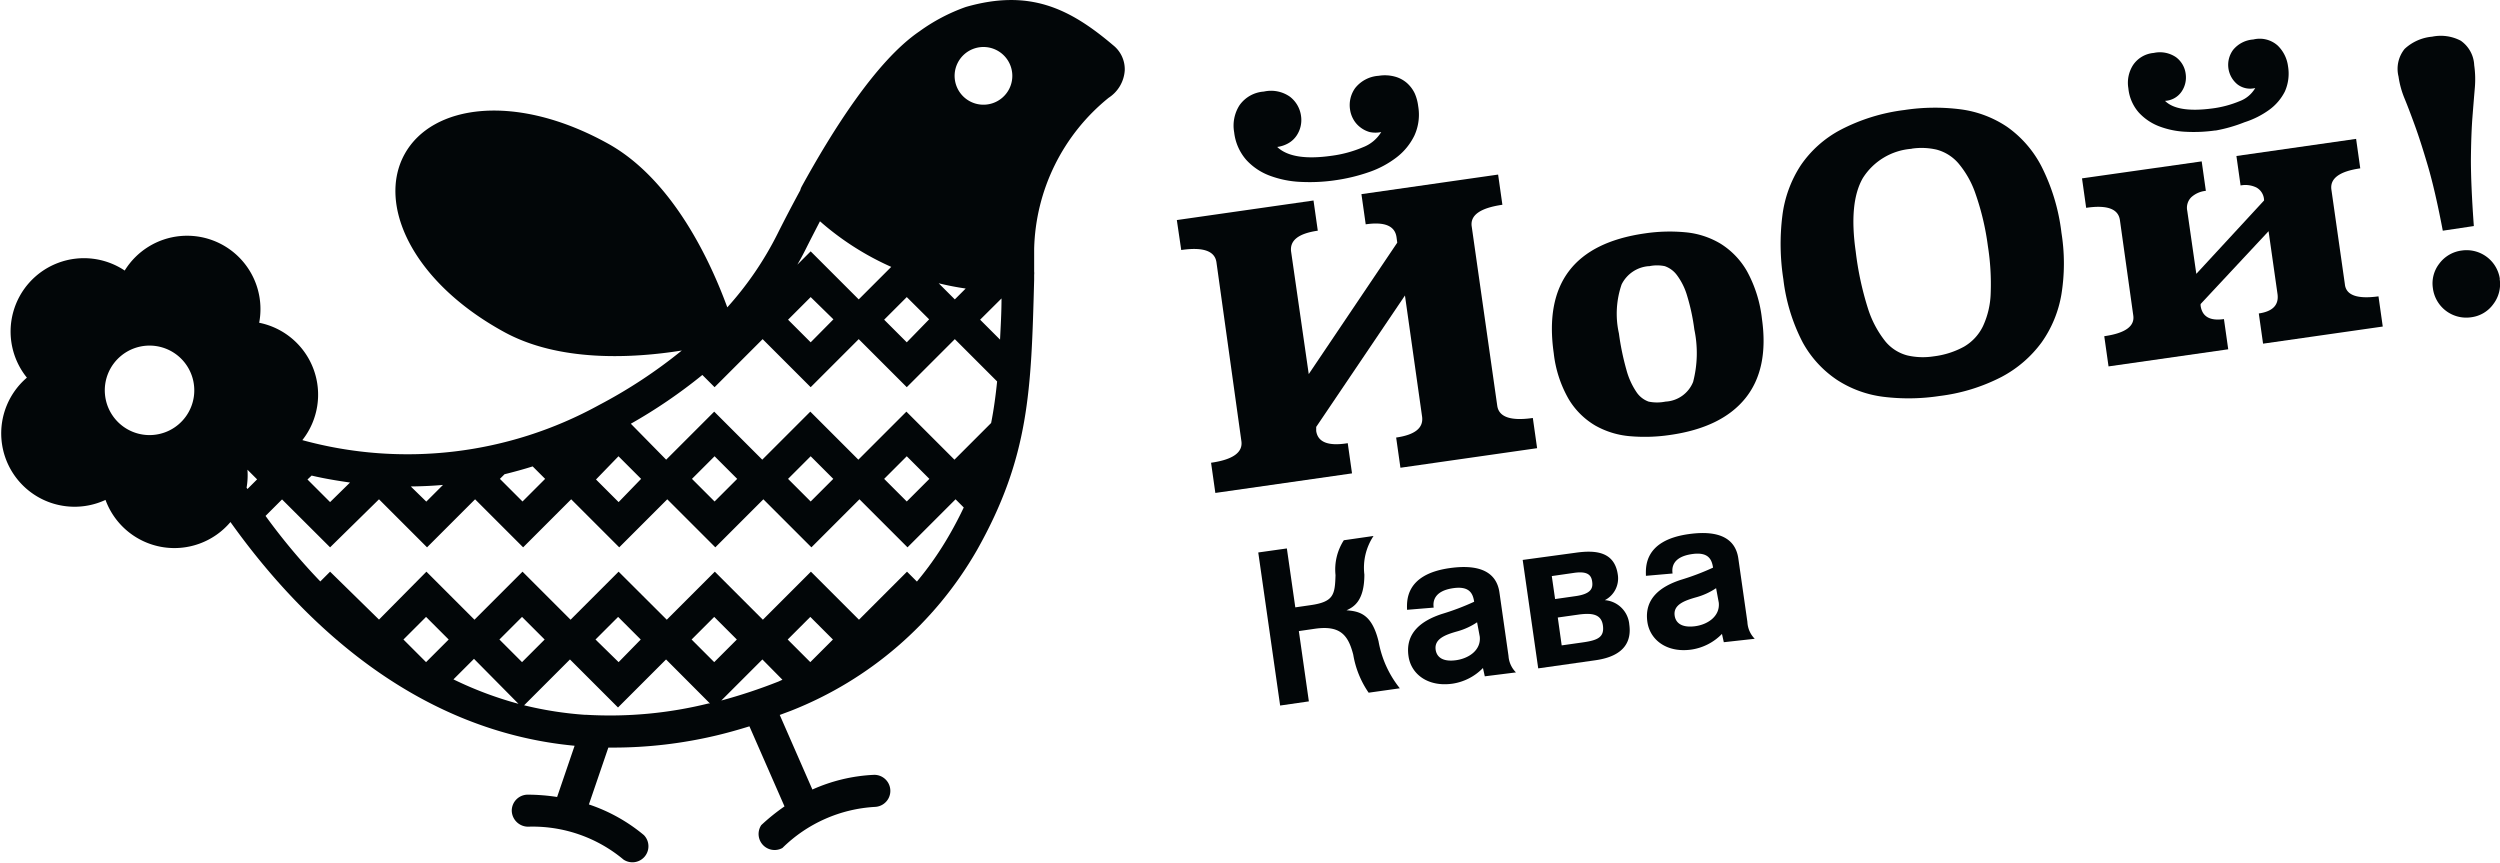 <svg xmlns="http://www.w3.org/2000/svg" viewBox="0 0 204.49 70.62"><defs><style>.cls-1{fill:#020608;}</style></defs><title>Yoy_logo_2.1</title><g id="Слой_2" data-name="Слой 2"><g id="Слой_2-2" data-name="Слой 2"><path class="cls-1" d="M114.92,24.17l-7.26,10.75,0,.33q.2,1.39,2.58,1l.35,2.47-11.18,1.6-.35-2.47q2.68-.38,2.48-1.77L99.5,21.45q-.2-1.39-2.88-1L96.26,18l11.18-1.6.35,2.47q-2.38.34-2.18,1.73l1.44,10,7.24-10.75-.06-.45q-.2-1.39-2.52-1.05l-.35-2.47,11.18-1.6.35,2.47q-2.71.39-2.51,1.77l2.09,14.67q.2,1.39,2.91,1l.35,2.47-11.18,1.6-.35-2.47q2.32-.33,2.12-1.72Zm-5.74-9.42a14.54,14.54,0,0,1-2.76.13,8.21,8.21,0,0,1-2.53-.5,4.93,4.93,0,0,1-1.94-1.29,4.13,4.13,0,0,1-1-2.27,3.09,3.09,0,0,1,.43-2.2,2.66,2.66,0,0,1,2-1.13,2.69,2.69,0,0,1,2.13.42,2.38,2.38,0,0,1,.91,1.58,2.28,2.28,0,0,1-.37,1.61,2,2,0,0,1-.64.6,2.48,2.48,0,0,1-.94.32q1.24,1.18,4.46.72a9.82,9.82,0,0,0,2.54-.69,3,3,0,0,0,1.51-1.25,2.28,2.28,0,0,1-.95,0,2.22,2.22,0,0,1-.78-.4,2.11,2.11,0,0,1-.55-.64,2.25,2.25,0,0,1-.27-.79,2.39,2.39,0,0,1,.42-1.77,2.67,2.67,0,0,1,1.92-1,3.13,3.13,0,0,1,1.3.06,2.48,2.48,0,0,1,1,.52,2.68,2.68,0,0,1,.65.86A3.68,3.68,0,0,1,116,8.67a4.11,4.11,0,0,1-.3,2.4,5,5,0,0,1-1.45,1.79A7.91,7.91,0,0,1,112,14.07,14.57,14.57,0,0,1,109.17,14.75Z"/><path class="cls-1" d="M144.12,26.08q.58,4.1-1.36,6.5t-6.17,3a14,14,0,0,1-3.26.1,6.93,6.93,0,0,1-2.84-.87,6.2,6.2,0,0,1-2.17-2.15,9.66,9.66,0,0,1-1.23-3.77q-1.22-8.56,7.46-9.8a13.78,13.78,0,0,1,3.31-.09,6.77,6.77,0,0,1,2.87.93,6.38,6.38,0,0,1,2.17,2.26A10.49,10.49,0,0,1,144.12,26.08Zm-9.25-4.31a2.7,2.7,0,0,0-2.23,1.5,7.38,7.38,0,0,0-.22,4,21.31,21.31,0,0,0,.62,3,6,6,0,0,0,.81,1.79,2,2,0,0,0,1,.79,3.42,3.42,0,0,0,1.38,0,2.57,2.57,0,0,0,2.26-1.61,9.37,9.37,0,0,0,.1-4.29,16.83,16.83,0,0,0-.6-2.79,5.29,5.29,0,0,0-.82-1.65,2.09,2.09,0,0,0-1-.74A3.13,3.13,0,0,0,134.87,21.78Z"/><path class="cls-1" d="M155.76,9a16.58,16.58,0,0,1,4.59-.06,8.88,8.88,0,0,1,3.83,1.44A9,9,0,0,1,167,13.64a16.22,16.22,0,0,1,1.62,5.41,15.85,15.85,0,0,1,0,5A9.54,9.54,0,0,1,167,28a9.65,9.65,0,0,1-3.3,2.84,15,15,0,0,1-5.05,1.55,16.81,16.81,0,0,1-4.57.07,9,9,0,0,1-3.81-1.38A8.75,8.75,0,0,1,147.45,28a15,15,0,0,1-1.58-5.17,18.67,18.67,0,0,1-.08-5.18,9.71,9.71,0,0,1,1.5-4.12,9.06,9.06,0,0,1,3.26-2.91A15.34,15.34,0,0,1,155.76,9Zm.61,3.17a5.17,5.17,0,0,0-4,2.4q-1.15,2-.58,6a25.25,25.25,0,0,0,1,4.66,8.34,8.34,0,0,0,1.43,2.7A3.47,3.47,0,0,0,156,29.07a5.67,5.67,0,0,0,2.15.08,6.88,6.88,0,0,0,2.51-.8,3.9,3.9,0,0,0,1.54-1.67,6.84,6.84,0,0,0,.63-2.69,19.84,19.84,0,0,0-.23-3.87,21.23,21.23,0,0,0-1-4.24,7.73,7.73,0,0,0-1.4-2.51,3.57,3.57,0,0,0-1.79-1.13A5.48,5.48,0,0,0,156.37,12.16Z"/><path class="cls-1" d="M180.09,13.2l.34,2.41a2.07,2.07,0,0,0-1.2.53,1.22,1.22,0,0,0-.32,1.11l.74,5.15,5.54-6v-.06a1.22,1.22,0,0,0-.62-1,2.06,2.06,0,0,0-1.3-.17l-.34-2.41,9.79-1.4.34,2.41q-2.56.37-2.36,1.75l1.1,7.72q.13,1.36,2.75,1l.35,2.47-9.79,1.4-.35-2.47q1.72-.25,1.53-1.6l-.73-5.13L180,24.87V25q.19,1.35,1.91,1.1l.35,2.47-9.79,1.4-.35-2.47q2.59-.37,2.37-1.72L173.4,18q-.2-1.38-2.76-1l-.34-2.41Zm1.12-2.53a12.46,12.46,0,0,1-2.4.11,7,7,0,0,1-2.18-.44,4.4,4.4,0,0,1-1.68-1.13,3.52,3.52,0,0,1-.86-2,2.69,2.69,0,0,1,.38-1.88,2.27,2.27,0,0,1,1.7-1,2.34,2.34,0,0,1,1.82.35,2,2,0,0,1,.79,1.36,2.05,2.05,0,0,1-.32,1.43,1.74,1.74,0,0,1-1.37.78q1,1,3.87.62a8.66,8.66,0,0,0,2.22-.59,2.47,2.47,0,0,0,1.29-1.08A1.71,1.71,0,0,1,183,6.89a2.06,2.06,0,0,1-.34-2.81,2.34,2.34,0,0,1,1.65-.85,2.21,2.21,0,0,1,2,.5,2.87,2.87,0,0,1,.84,1.68,3.61,3.61,0,0,1-.26,2.08A4.18,4.18,0,0,1,185.59,9a7.17,7.17,0,0,1-2,1A12.25,12.25,0,0,1,181.21,10.68Z"/><path class="cls-1" d="M199.81,18.87q-.62-3.26-1.22-5.3t-1.08-3.35q-.48-1.32-.83-2.17a7.42,7.42,0,0,1-.49-1.79A2.59,2.59,0,0,1,196.69,4a3.8,3.8,0,0,1,2.25-1,3.51,3.51,0,0,1,2.34.33,2.57,2.57,0,0,1,1.1,2,8.14,8.14,0,0,1,.05,1.87q-.08.93-.19,2.33t-.13,3.52q0,2.13.24,5.44Zm4.65,3.92a2.7,2.7,0,0,1-.52,2.09,2.63,2.63,0,0,1-1.8,1.07A2.75,2.75,0,0,1,199,23.57a2.63,2.63,0,0,1,.52-2,2.71,2.71,0,0,1,1.86-1.08,2.75,2.75,0,0,1,3.1,2.33Z"/><path class="cls-1" d="M104.71,57.71l-1.79-12.52,2.34-.33.69,4.82,1.24-.18c1.92-.27,2-.87,2.05-2.46a4.41,4.41,0,0,1,.68-2.85l2.43-.35A4.69,4.69,0,0,0,111.6,47c0,2.19-.9,2.66-1.46,2.92,1.12.08,2.08.35,2.62,2.54a8.54,8.54,0,0,0,1.74,3.84l-2.55.36a7.71,7.71,0,0,1-1.26-3.11c-.41-1.59-1.05-2.42-3.14-2.12l-1.31.19.82,5.75Z"/><path class="cls-1" d="M121.45,55.32l-.15-.68a4.37,4.37,0,0,1-2.48,1.28c-2,.29-3.4-.76-3.61-2.25-.28-1.93,1.09-2.91,2.73-3.45a20.1,20.1,0,0,0,2.64-1c-.1-.67-.38-1.3-1.71-1.11-1.61.23-1.67,1.13-1.6,1.59l-2.18.18c0-.59-.25-2.88,3.48-3.41,2.61-.37,3.86.43,4.08,2l.74,5.18A2.09,2.09,0,0,0,124,55Zm-.63-4.42a5.56,5.56,0,0,1-1.61.74c-1,.28-1.9.62-1.78,1.5.08.58.54,1,1.61.87s2.11-.81,2-1.93Z"/><path class="cls-1" d="M128.89,45.21c1.63-.23,3.17-.09,3.44,1.79a2,2,0,0,1-1.06,2.09,2.18,2.18,0,0,1,2,2c.19,1.35-.39,2.57-2.73,2.91l-4.72.67-1.27-8.87ZM127.2,49l1.68-.24c1.37-.19,1.42-.73,1.35-1.21s-.34-.86-1.49-.69l-1.81.26Zm.54,3.79,1.76-.25c1.17-.17,1.75-.41,1.61-1.39s-1-1-1.92-.89l-1.77.25Z"/><path class="cls-1" d="M141,52.53l-.15-.68a4.37,4.37,0,0,1-2.48,1.28c-2,.29-3.4-.76-3.62-2.25-.28-1.93,1.09-2.91,2.73-3.45a20.15,20.15,0,0,0,2.64-1c-.1-.67-.38-1.3-1.71-1.11-1.62.23-1.67,1.12-1.6,1.59l-2.18.19c0-.59-.25-2.88,3.48-3.41,2.61-.37,3.86.43,4.08,2l.74,5.18a2.09,2.09,0,0,0,.6,1.38Zm-.63-4.42a5.54,5.54,0,0,1-1.61.74c-1,.28-1.9.62-1.78,1.5.08.58.54,1,1.61.88s2.11-.81,2-1.93Z"/><path class="cls-1" d="M91.05,3.7C87.47.66,84.19-.92,79,.57a14.92,14.92,0,0,0-3.8,2C71.63,5,68,10.85,65.57,15.27a1.24,1.24,0,0,0-.11.29c-.64,1.18-1.27,2.38-1.87,3.58a27.06,27.06,0,0,1-4.1,6c-1.35-3.7-4.45-10.46-9.77-13.4-7.51-4.16-14.36-3.22-16.62.86S33.67,23,41.19,27.13c4.52,2.5,10.51,2.19,14.58,1.54A40.77,40.77,0,0,1,49,33.13,32.51,32.51,0,0,1,24.73,36a6,6,0,0,0-3.53-9.6,6,6,0,0,0-11-4.27,6,6,0,0,0-8,8.76,6,6,0,0,0,6.43,10,6,6,0,0,0,10.22,1.81C24.1,50.06,33.37,59.72,47,61l-1.43,4.19A16.08,16.08,0,0,0,43.16,65a1.31,1.31,0,0,0-1.3,1.32,1.34,1.34,0,0,0,1.32,1.3A11.59,11.59,0,0,1,51,70.31a1.31,1.31,0,0,0,1.67-2,13.89,13.89,0,0,0-4.5-2.51l1.59-4.65h.35a36.53,36.53,0,0,0,8.52-1c.88-.21,1.77-.46,2.67-.74l2.87,6.55a16.46,16.46,0,0,0-1.9,1.53A1.31,1.31,0,0,0,64,69.36,11.72,11.72,0,0,1,71.58,66a1.31,1.31,0,0,0-.13-2.62,13.83,13.83,0,0,0-5,1.2l-2.67-6.1.91-.34A30.34,30.34,0,0,0,79.91,45c4.3-7.63,4.44-13.09,4.68-22.13v-.32s0,0,0-.07a1.26,1.26,0,0,0,0-.27l0-1.86A16.39,16.39,0,0,1,90.68,8,2.89,2.89,0,0,0,92,5.75,2.51,2.51,0,0,0,91.05,3.7ZM15.86,32.41a3.66,3.66,0,1,1-.14-1.59A3.67,3.67,0,0,1,15.86,32.41Zm66.06-8c0,1.19-.07,2.31-.12,3.37l-1.63-1.63ZM76,26.12,74.17,28l-1.85-1.85,1.85-1.85ZM65.94,20.31c.37-.74.75-1.47,1.13-2.21a22.94,22.94,0,0,0,5.83,3.73l-2.66,2.66-3.93-3.93-1.09,1.09C65.47,21.22,65.71,20.77,65.94,20.31Zm2.23,5.81L66.31,28l-1.85-1.85,1.85-1.85ZM57.45,30.67l1,1,3.93-3.93,3.93,3.93,3.93-3.93,3.93,3.93,3.93-3.93,3.46,3.46c-.12,1.17-.27,2.3-.49,3.4l-3,3-3.93-3.93-3.93,3.93-3.93-3.93-3.93,3.93-3.93-3.93-3.93,3.93L51.6,34.66A42.47,42.47,0,0,0,57.45,30.67Zm19.33-7.5q1.09.27,2.21.43l-.89.89Zm-.76,16-1.85,1.85-1.85-1.85,1.85-1.85Zm-7.86,0-1.85,1.85-1.85-1.85,1.85-1.85Zm-7.86,0-1.85,1.85-1.85-1.85,1.85-1.85Zm-15.71,0-1.85,1.85-1.85-1.85.38-.38c.77-.19,1.54-.4,2.3-.64Zm6-1.85,1.85,1.85L50.6,41.07l-1.85-1.85Zm-14.31,2.3-1.41,1.41L33.6,39.79C34.5,39.78,35.4,39.74,36.29,39.66ZM20.24,40l-.07-.11a6,6,0,0,0,.07-1.47l.79.79Zm5.25-1.1c1,.24,2.09.42,3.14.57L27,41.07l-1.85-1.85ZM33,52.31l1.85-1.85,1.85,1.85-1.85,1.85Zm9.41,5.26a30,30,0,0,1-5.32-2l1.68-1.68Zm-1.56-5.26,1.85-1.85,1.85,1.85-1.85,1.85ZM48,58.47l-.13,0v0a29.46,29.46,0,0,1-5-.78l3.75-3.75,3.93,3.93,3.93-3.93,3.59,3.6-.12,0A33.47,33.47,0,0,1,48,58.47Zm.71-6.16,1.85-1.85,1.85,1.85L50.6,54.16Zm7.86,0,1.85-1.85,1.85,1.85-1.85,1.85Zm7.1,3.44A43.77,43.77,0,0,1,59,57.3l3.36-3.36L64,55.6Zm.76-3.44,1.85-1.85,1.85,1.85-1.85,1.85ZM75,47.57l-.81-.81-3.93,3.93-3.93-3.93-3.93,3.93-3.93-3.93-3.93,3.93L50.6,46.76l-3.93,3.93-3.93-3.93-3.93,3.93-3.93-3.93L31,50.68,27,46.76l-.8.8a50.7,50.7,0,0,1-4.48-5.36l1.35-1.35L27,44.77,31,40.84l3.93,3.93,3.93-3.93,3.93,3.93,3.93-3.93,3.93,3.93,3.93-3.93,3.93,3.93,3.93-3.93,3.93,3.93,3.93-3.93,3.93,3.93,3.93-3.93.67.67c-.34.72-.72,1.45-1.15,2.2A26.67,26.67,0,0,1,75,47.57ZM81.17,8.45a2.36,2.36,0,1,1,1.51-3A2.36,2.36,0,0,1,81.17,8.45Z"/></g></g></svg>